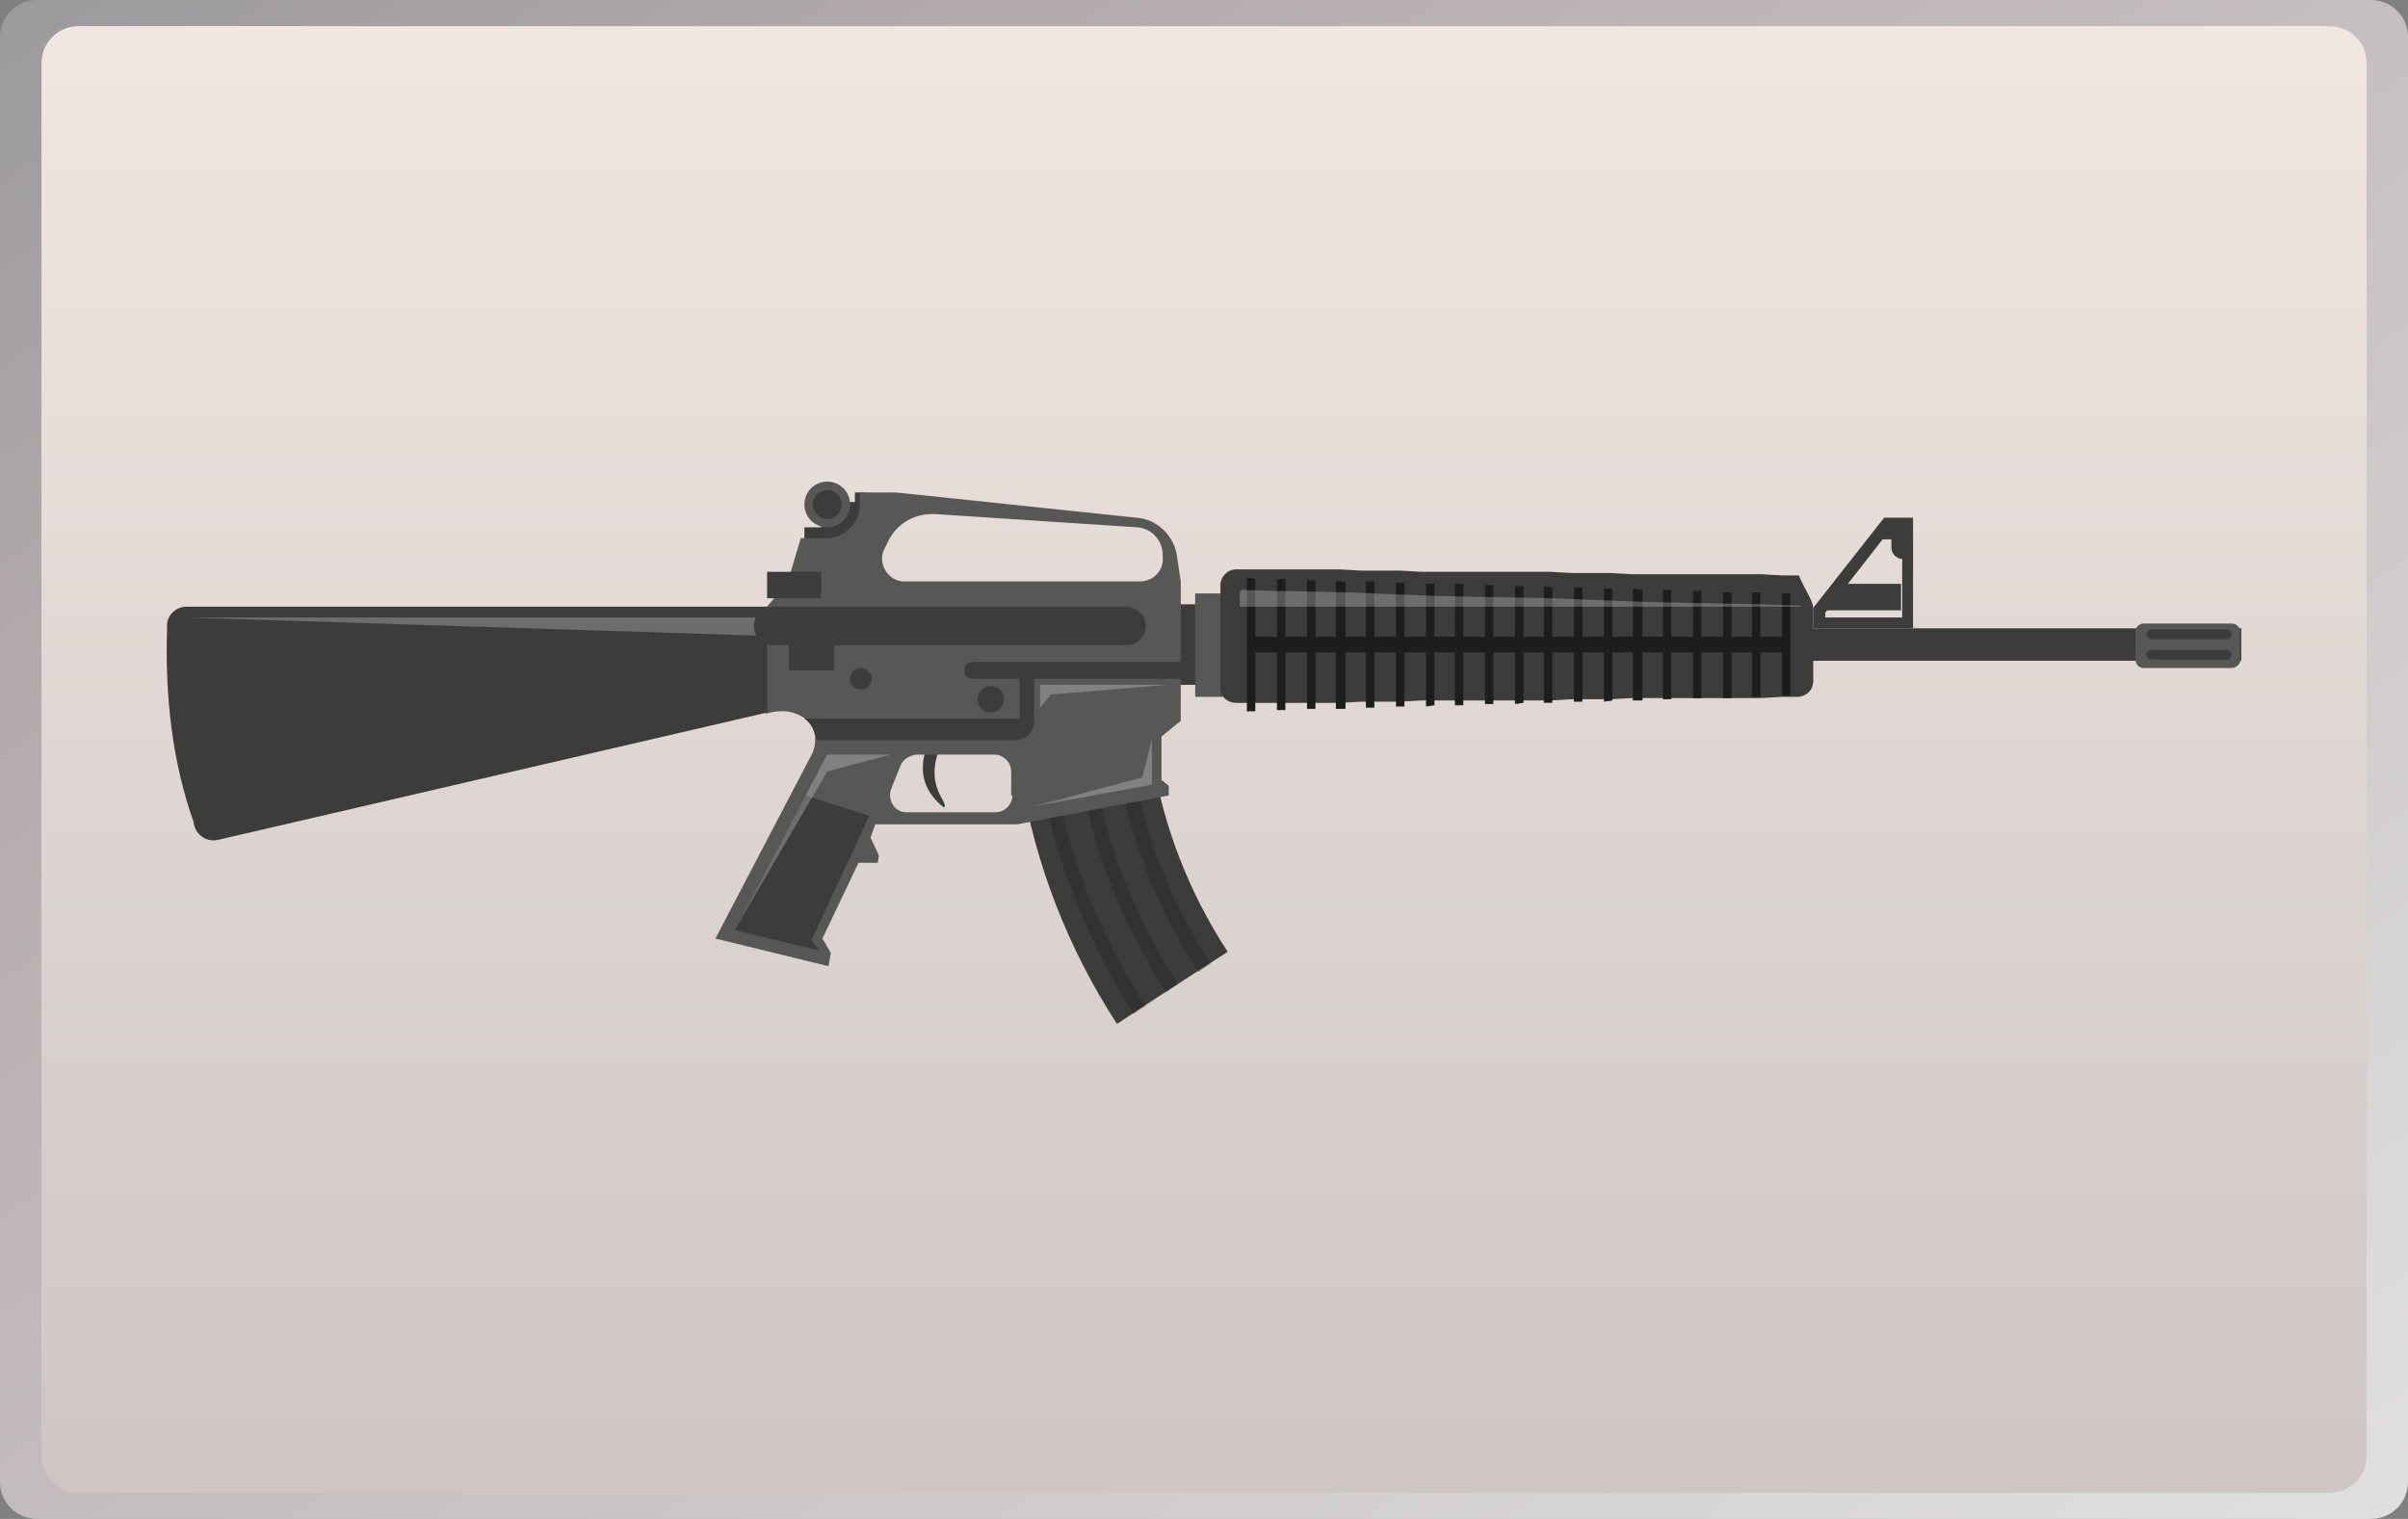 <svg width="130" height="82" viewBox="0 0 130 82" fill="none" xmlns="http://www.w3.org/2000/svg">
<rect x="0" y="0" width="130" height="82" fill="#808080" stroke="none"/>
<path d="M128 0H2C0.895 0 0 0.895 0 2V80C0 81.105 0.895 82 2 82H128C129.105 82 130 81.105 130 80V2C130 0.895 129.105 0 128 0Z" fill="url(#paint0_linear)"/>
<path d="M125.768 1.411H4.238C3.134 1.411 2.238 2.307 2.238 3.411V78.588C2.238 79.693 3.134 80.588 4.238 80.588H125.768C126.873 80.588 127.768 79.693 127.768 78.588V3.411C127.768 2.307 126.872 1.411 125.768 1.411Z" fill="url(#paint1_linear)"/>
<path d="M101.331 29.115L101.85 28.271H102.889V30.219L102.564 30.154C102.305 30.089 102.11 29.829 102.11 29.57V29.115H101.331Z" fill="#3C3C3B"/>
<path d="M65.433 32.622H63.615V36.971H65.433V32.622Z" fill="#3C3C3B"/>
<path d="M121 33.92H62.836V35.673H121V33.92Z" fill="#3C3C3B"/>
<path d="M66.277 51.382C64.264 52.681 62.252 53.979 60.304 55.277C57.643 51.188 55.89 46.644 55.111 41.905C57.448 41.515 59.785 41.126 62.187 40.736C62.771 44.566 64.199 48.202 66.277 51.382Z" fill="#3C3C3B"/>
<path opacity="0.3" d="M61.862 54.304C61.668 54.434 61.408 54.564 61.213 54.758C58.681 50.798 56.929 46.384 56.15 41.775C56.409 41.71 56.669 41.71 56.929 41.645C57.643 46.125 59.331 50.474 61.862 54.304Z" fill="#1D1D1B"/>
<path opacity="0.3" d="M63.615 53.135C63.42 53.265 63.161 53.395 62.966 53.59C60.564 49.89 58.941 45.735 58.227 41.386C58.487 41.321 58.746 41.321 59.006 41.256C59.655 45.475 61.278 49.565 63.615 53.135Z" fill="#1D1D1B"/>
<path opacity="0.3" d="M65.368 52.032C65.173 52.161 64.913 52.291 64.719 52.486C62.447 49.046 60.954 45.151 60.304 41.126C60.564 41.061 60.824 41.061 61.083 40.996C61.733 44.891 63.161 48.656 65.368 52.032Z" fill="#1D1D1B"/>
<path d="M50.697 40.477C50.762 40.347 51.087 40.217 51.022 40.087C50.957 39.892 50.437 39.763 50.243 39.763C49.983 40.412 49.139 42.165 50.957 43.593C51.281 43.333 49.918 42.554 50.697 40.477Z" fill="#3C3C3B"/>
<path d="M45.049 28.467H43.426V29.441H45.049V28.467Z" fill="#3C3C3B"/>
<path d="M46.672 26.585H46.153V28.143H46.672V26.585Z" fill="#3C3C3B"/>
<path d="M46.932 27.104H44.335V29.765H46.932V27.104Z" fill="#3C3C3B"/>
<path d="M63.745 38.919V31.389L63.55 30.09C63.42 28.922 62.447 28.013 61.343 27.948L48.36 26.585H46.413C46.413 26.91 46.413 27.039 46.413 27.234C46.413 28.208 45.634 29.052 44.595 29.052C44.141 29.052 44.595 29.052 43.232 29.052L42.518 31.454L41.349 32.817V38.529C42.193 38.27 42.842 38.4 43.362 38.724C43.751 38.984 44.011 39.438 44.011 39.892C44.011 40.217 43.946 40.542 43.751 40.866L38.623 50.668L44.725 52.161L44.855 51.447L44.4 50.668L46.348 46.579H47.386L47.451 46.189L46.997 45.216L47.257 44.502H54.916L63.096 42.944V42.424L62.706 42.1C62.706 40.542 62.706 41.061 62.706 39.763L63.745 38.919ZM54.657 42.944C54.657 43.398 54.267 43.852 53.748 43.852H48.944C48.295 43.852 47.906 43.203 48.1 42.619L48.62 41.321C48.75 40.996 49.074 40.801 49.464 40.736H53.683C54.138 40.736 54.592 41.126 54.592 41.645V42.944H54.657ZM61.538 31.389H48.815C47.971 31.389 47.386 30.48 47.711 29.701L47.906 29.311C48.36 28.273 49.399 27.689 50.502 27.753L61.408 28.468C62.187 28.532 62.771 29.182 62.771 29.96V30.09C62.836 30.804 62.252 31.389 61.538 31.389Z" fill="#575756"/>
<path d="M46.932 44.046L43.491 42.942L39.661 50.213L44.205 51.316L43.816 50.732L46.932 44.046Z" fill="#3C3C3B"/>
<path d="M41.414 38.465L11.748 45.346C11.099 45.475 10.515 45.021 10.45 44.372C9.346 41.256 8.892 37.75 9.022 33.855C8.957 33.271 9.476 32.752 10.06 32.752H41.414V38.465Z" fill="#3C3C3B"/>
<path opacity="0.25" d="M10.06 33.335H40.83V34.309C40.83 34.309 9.93 33.335 10.06 33.335Z" fill="white"/>
<path d="M61.862 33.791C61.862 34.375 61.408 34.829 60.824 34.829H41.739C41.155 34.829 40.7 34.375 40.7 33.791C40.7 33.206 41.155 32.752 41.739 32.752H60.759C61.343 32.752 61.862 33.206 61.862 33.791Z" fill="#3C3C3B"/>
<path d="M63.745 36.646H52.515C52.255 36.646 52.06 36.451 52.06 36.192C52.06 35.932 52.255 35.737 52.515 35.737H63.745V36.646Z" fill="#3C3C3B"/>
<path d="M55.436 39.307C55.241 39.307 55.046 39.113 55.046 38.918V36.191H55.825V38.918C55.825 39.178 55.63 39.307 55.436 39.307Z" fill="#3C3C3B"/>
<path d="M54.202 37.749C54.202 38.139 53.878 38.463 53.488 38.463C53.099 38.463 52.774 38.139 52.774 37.749C52.774 37.36 53.099 37.035 53.488 37.035C53.878 37.035 54.202 37.36 54.202 37.749Z" fill="#3C3C3B"/>
<path d="M47.062 36.646C47.062 36.97 46.802 37.23 46.477 37.23C46.153 37.23 45.893 36.97 45.893 36.646C45.893 36.321 46.153 36.062 46.477 36.062C46.737 36.062 47.062 36.321 47.062 36.646Z" fill="#3C3C3B"/>
<path d="M45.049 34.828H42.583V36.191H45.049V34.828Z" fill="#3C3C3B"/>
<path d="M55.825 38.724V38.983C55.825 39.503 55.371 39.957 54.852 39.957H44.076C44.011 39.503 43.816 39.048 43.426 38.788H55.825V38.724Z" fill="#3C3C3B"/>
<path d="M44.335 30.869H41.414V32.297H44.335V30.869Z" fill="#3C3C3B"/>
<path d="M45.893 27.233C45.893 27.883 45.374 28.467 44.66 28.467C44.011 28.467 43.426 27.948 43.426 27.233C43.426 26.584 43.946 26 44.66 26C45.309 26 45.893 26.519 45.893 27.233Z" fill="#575756"/>
<path d="M44.66 28.012C45.09 28.012 45.439 27.663 45.439 27.233C45.439 26.803 45.09 26.454 44.66 26.454C44.23 26.454 43.881 26.803 43.881 27.233C43.881 27.663 44.23 28.012 44.66 28.012Z" fill="#3C3C3B"/>
<path d="M67.056 32.037H64.524V37.62H67.056V32.037Z" fill="#575756"/>
<path d="M97.89 32.882V36.776C97.89 37.231 97.566 37.555 97.111 37.62H96.657H96.202L95.034 37.685H94.579H93.411H92.957H91.788H91.334H90.165H89.711H88.542H88.088L86.92 37.75H86.465H85.297H84.842L83.674 37.815H83.219H82.051H81.597H80.428H79.974H78.805H78.351H77.182H76.728L75.559 37.88H75.105H73.937H73.482L72.314 37.945H71.859H70.691H70.236H69.068H68.614H67.445H66.991H66.731C66.277 37.945 65.887 37.62 65.887 37.166V31.583C65.887 31.129 66.277 30.739 66.731 30.739H66.991H67.445H68.614H69.068H70.236H70.691H71.859H72.314L73.482 30.804H73.937H75.105H75.559L76.728 30.869H77.182H78.351H78.805H79.974H80.428H81.597H82.051H83.219H83.674L84.842 30.934H85.297H86.465H86.92L88.088 30.999H88.542H89.711H90.165H91.334H91.788H92.957H93.411H94.579H95.034L96.202 31.064H96.657H97.111C97.566 32.102 97.89 32.427 97.89 32.882Z" fill="#3C3C3B"/>
<path d="M120.481 36.062H115.742C115.482 36.062 115.287 35.867 115.287 35.608V34.115C115.287 33.855 115.482 33.66 115.742 33.66H120.481C120.74 33.66 120.935 33.855 120.935 34.115V35.608C121 35.802 120.74 36.062 120.481 36.062Z" fill="#575756"/>
<path d="M120.481 34.244C120.481 34.374 120.351 34.504 120.221 34.504H116.131C116.002 34.504 115.872 34.374 115.872 34.244C115.872 34.114 116.002 33.984 116.131 33.984H120.221C120.351 33.984 120.481 34.114 120.481 34.244Z" fill="#3C3C3B"/>
<path d="M120.481 35.348C120.481 35.477 120.351 35.607 120.221 35.607H116.131C116.002 35.607 115.872 35.477 115.872 35.348C115.872 35.218 116.002 35.088 116.131 35.088H120.221C120.351 35.088 120.481 35.218 120.481 35.348Z" fill="#3C3C3B"/>
<path d="M96.202 32.037V34.374H95.034V31.972H94.579V34.374H93.476V31.972H93.022V34.374H91.853V31.907H91.399V34.374H90.23V31.843H89.776V34.374H88.672V31.843L88.153 31.778V34.374H87.049V31.778H86.595V34.374H85.427V31.713H84.972V34.374H83.804V31.713L83.349 31.648V34.374H82.246V31.648H81.791V34.374H80.623V31.583H80.168V34.374H79V31.518H78.546V34.374H77.442V31.518H76.987V34.374H75.819V31.453H75.365V34.374H74.196V31.388H73.742V34.374H72.638V31.388H72.119V34.374H71.015V31.323H70.561V34.374H69.392V31.258H68.938V34.374H67.77V31.258L67.315 31.193V38.399H67.77V35.218H68.938V38.334H69.392V35.218H70.561V38.269H71.015V35.218H72.119V38.269H72.638V35.218H73.742V38.204H74.196V35.218H75.365V38.139H75.819V35.218H76.987V38.139L77.442 38.074V35.218H78.546V38.074H79V35.218H80.168V38.009H80.623V35.218H81.791V38.009L82.246 37.944V35.218H83.349V37.944H83.804V35.218H84.972V37.88H85.427V35.218H86.595V37.88L87.049 37.815V35.218H88.153V37.815H88.672V35.218H89.776V37.75H90.23V35.218H91.399V37.685H91.853V35.218H93.022V37.685H93.476V35.218H94.579V37.62H95.034V35.218H96.202V37.555H96.657V35.218V34.374V32.037H96.202Z" fill="#1D1D1B"/>
<path d="M101.72 27.947L97.89 32.816V33.919H103.278V27.947H101.72ZM102.629 33.335H98.539V33.076L102.045 28.596H102.694V33.335H102.629Z" fill="#3C3C3B"/>
<path d="M102.629 31.518H99.059L98.539 32.946H102.629V31.518Z" fill="#3C3C3B"/>
<path opacity="0.25" d="M62.187 39.893L61.668 41.97L55.825 43.528L62.187 42.359V39.893Z" fill="white"/>
<path opacity="0.25" d="M56.734 37.49L56.15 38.204V36.971H63.031L56.734 37.49Z" fill="white"/>
<path opacity="0.25" d="M48.1 40.736H44.66L39.661 50.214L44.66 41.645L48.1 40.736Z" fill="white"/>
<path opacity="0.25" d="M97.241 32.752C97.241 32.752 97.176 32.687 97.111 32.687L95.034 32.622L91.853 32.557H91.399L88.672 32.492L87.049 32.427L85.426 32.362L83.804 32.297L80.623 32.232H80.168L77.442 32.167L75.819 32.102L74.196 32.038L72.573 31.973L69.392 31.908H68.938L67.12 31.843C66.991 31.843 66.926 31.908 66.926 32.038V32.752H97.241Z" fill="white"/>
<defs>
<linearGradient id="paint0_linear" x1="-9.691" y1="-2.497" x2="79.662" y2="128.716" gradientUnits="userSpaceOnUse">
<stop stop-color="#969699"/>
<stop offset="0.279" stop-color="#B7ADAE"/>
<stop offset="1" stop-color="#E5E5E5"/>
</linearGradient>
<linearGradient id="paint1_linear" x1="65.003" y1="1.411" x2="65.003" y2="80.588" gradientUnits="userSpaceOnUse">
<stop stop-color="#F1E6E1"/>
<stop offset="1" stop-color="#CDC6C5"/>
</linearGradient>
</defs>
</svg>
